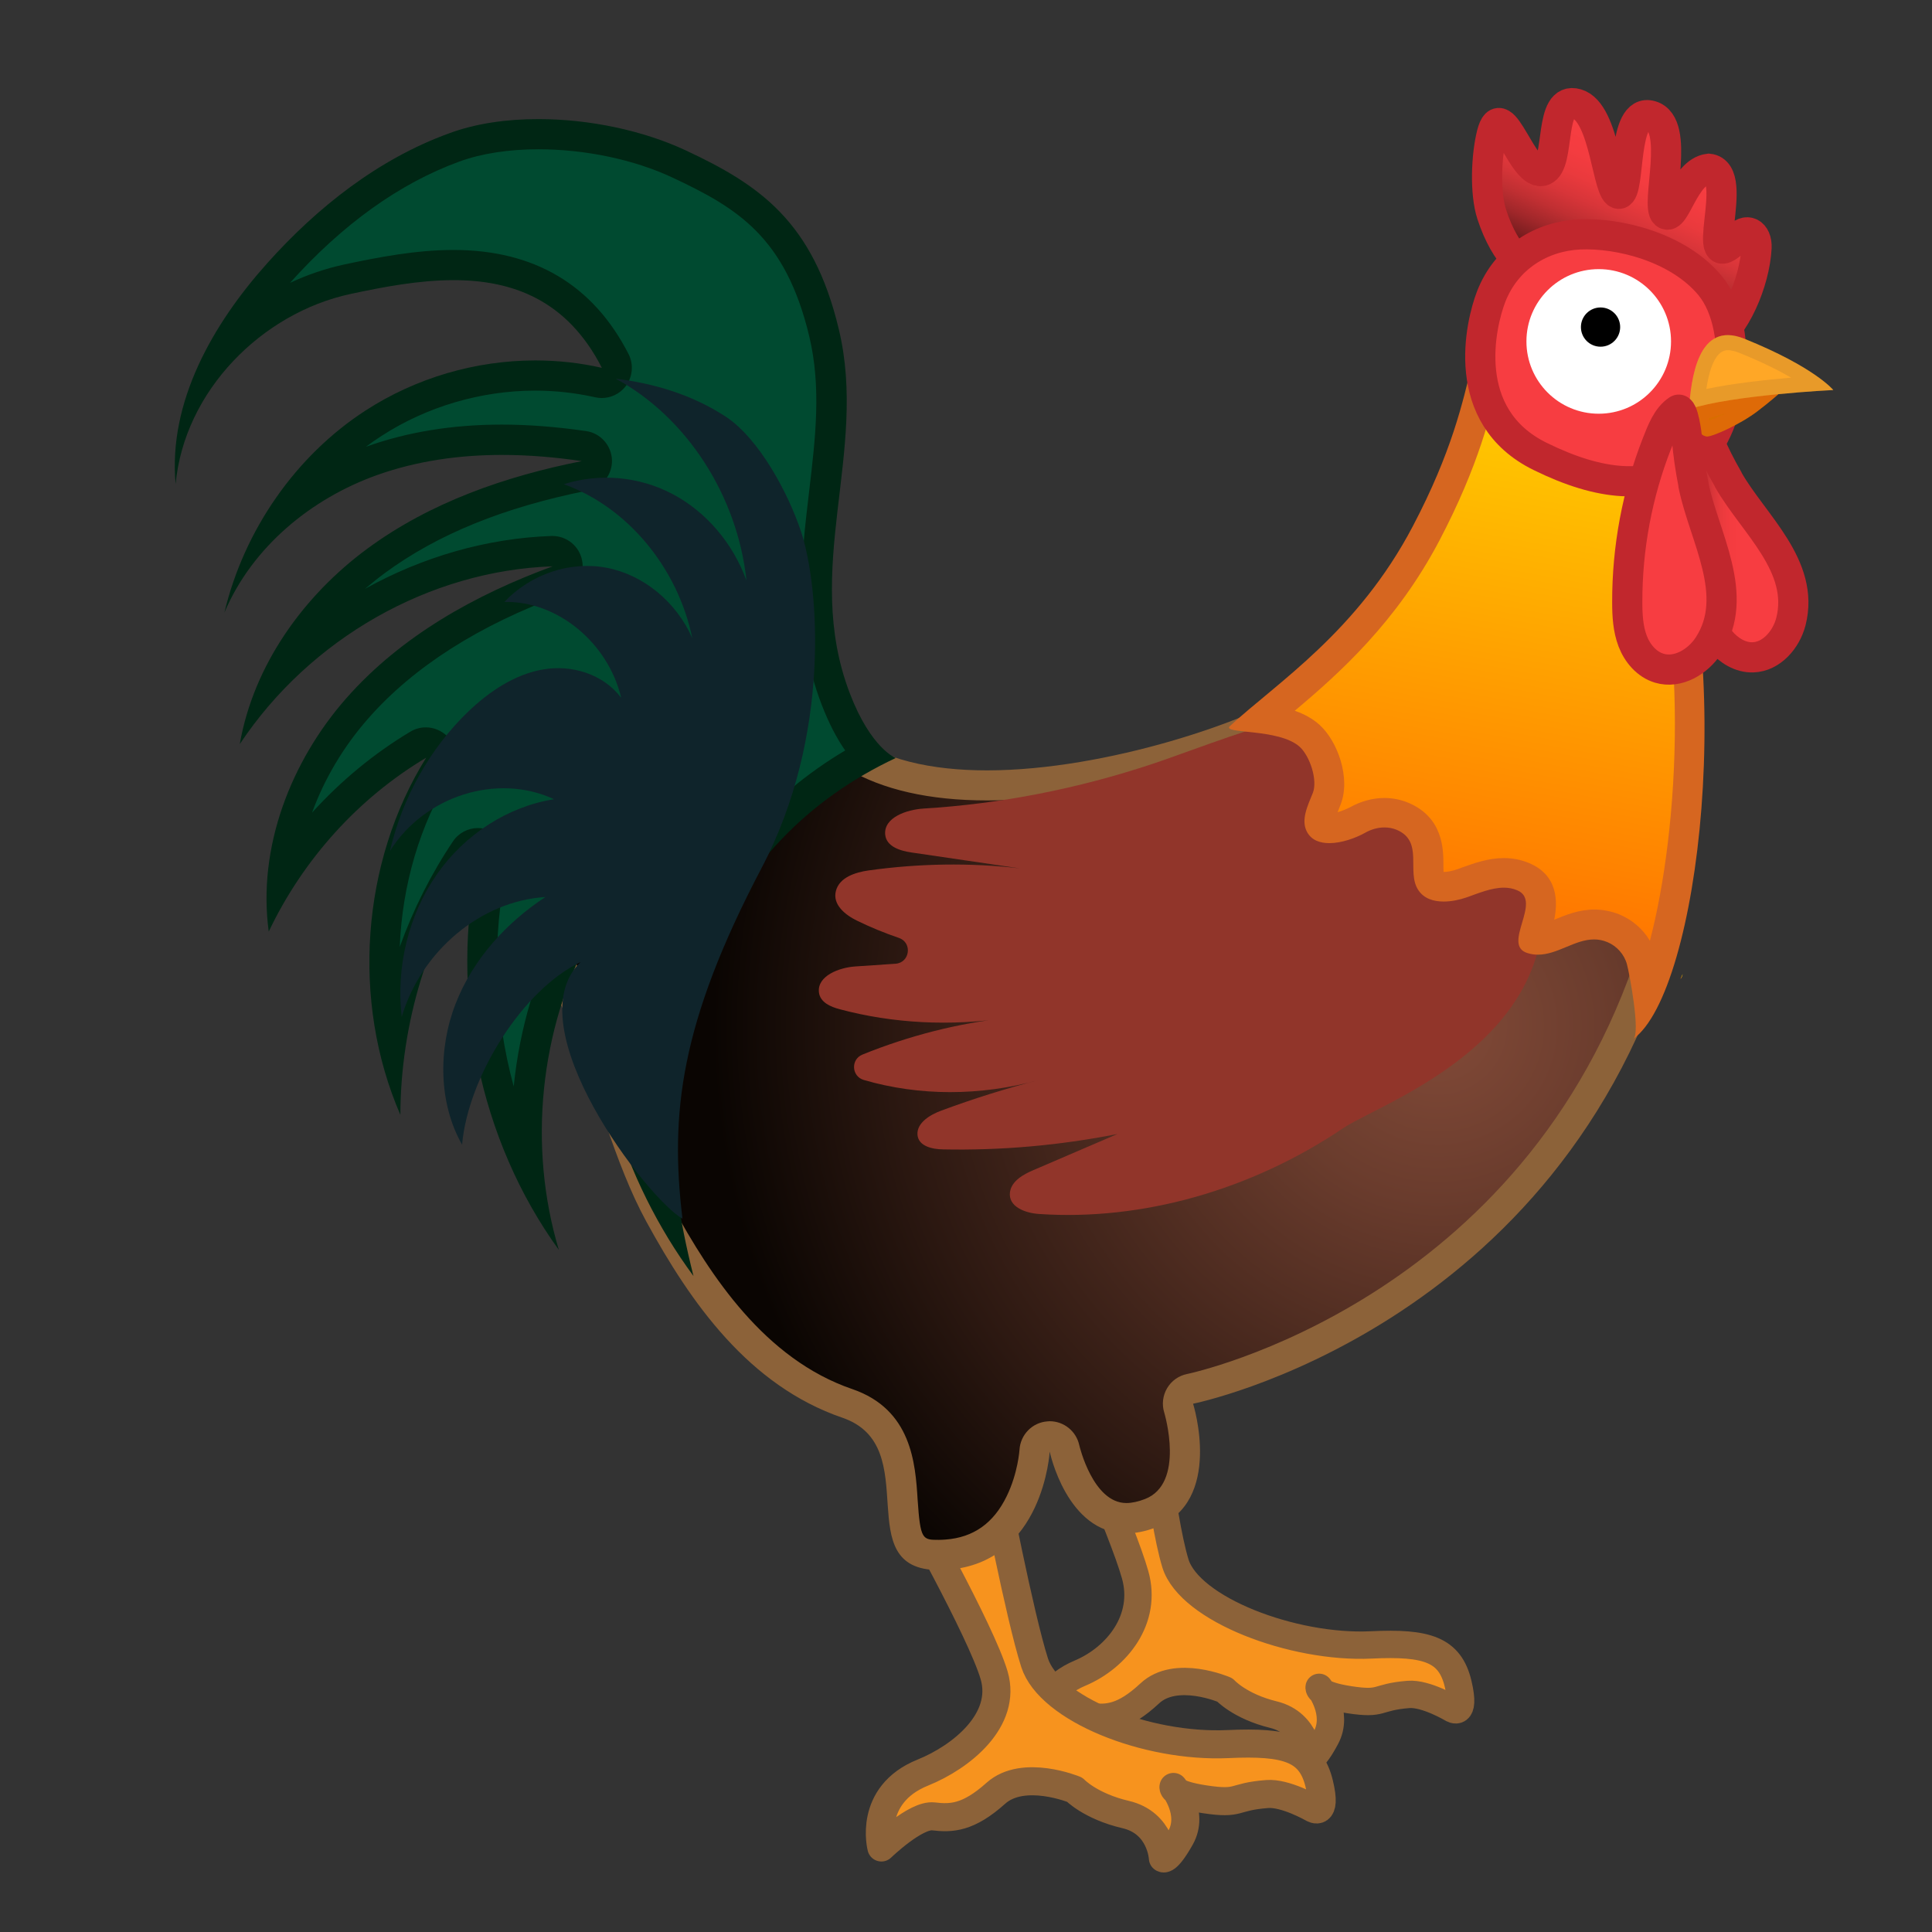 <?xml version="1.0" ?>
<svg xmlns="http://www.w3.org/2000/svg" enable-background="new 0 0 128 128" viewBox="0 0 128 128">
	<rect x="0" y="0" width="128" height="128" fill="#333333" stroke="none"/>
	<path d="m76.045 91.72s0.87 8.74 1.83 11.86c0.94 3.04 7.8 5.65 12.97 5.4 3.7-0.18 5.22 0.31 5.76 2.58 0.54 2.28-0.41 1.64-0.41 1.64s-1.73-1.03-2.88-0.94c-2.23 0.18-1.64 0.7-3.92 0.35-2.13-0.33-2-0.82-2-0.82s1.33 1.71 0.45 3.34c-0.87 1.63-1.12 1.35-1.12 1.35s-0.1-2.33-2.35-2.88-3.23-1.64-3.23-1.64-3.24-1.4-4.98 0.24c-1.75 1.63-2.82 1.66-3.94 1.53-1.12-0.14-3.29 2.06-3.29 2.06s-0.88-3.47 2.62-4.94c2.46-1.04 4.48-3.59 3.65-6.52-0.82-2.94-4.68-11.56-4.68-11.56z" fill="#F7931E" stroke="#8C6239" stroke-linecap="round" stroke-linejoin="round" stroke-miterlimit="10" stroke-width="1.812"/>
	<path d="m65.855 98.21s1.69 8.82 2.69 11.95c0.98 3.05 7.39 5.64 12.82 5.39 3.88-0.18 5.47 0.31 6.03 2.6s-0.43 1.65-0.43 1.65-1.81-1.04-3.02-0.94c-2.34 0.18-1.72 0.71-4.11 0.35-2.23-0.33-2.09-0.82-2.09-0.82s1.39 1.72 0.47 3.36-1.17 1.36-1.17 1.36-0.11-2.34-2.46-2.89-3.39-1.65-3.39-1.65-3.39-1.4-5.22 0.24-2.95 1.67-4.13 1.53-3.45 2.06-3.45 2.06-0.92-3.48 2.74-4.96c2.58-1.04 5.59-3.49 4.73-6.44s-5.81-11.72-5.81-11.72z" fill="#F7931E" stroke="#8C6239" stroke-linecap="round" stroke-linejoin="round" stroke-miterlimit="10" stroke-width="1.859"/>
	<linearGradient id="e" x1="20.768" x2="27.81" y1="2.839" y2="18.672" gradientTransform="matrix(-1 0 0 1 133.04 0)" gradientUnits="userSpaceOnUse">
		<stop stop-color="#F73D41" offset=".456"/>
		<stop stop-color="#F43C40" offset=".56"/>
		<stop stop-color="#EA3A3D" offset=".645"/>
		<stop stop-color="#D83539" offset=".723"/>
		<stop stop-color="#C02F32" offset=".797"/>
		<stop stop-color="#A1272A" offset=".869"/>
		<stop stop-color="#7C1E20" offset=".937"/>
		<stop stop-color="#541415" offset=".997"/>
	</linearGradient>
	<path d="m98.835 14.21c-0.47-1.44-0.36-3.9 0-5.33 0.68-2.69 2.04 2.96 3.42 2.42 1.17-0.46 0.3-4.98 2.21-4.42s2.01 6.02 2.8 5.96 0.16-5.75 2.13-5.17 0.27 5.92 0.93 6.49c0.66 0.56 1.23-2.78 2.88-2.98 2.22 0.23-0.94 7.47 1.86 4.64 0.63-0.81 1.36-0.39 1.31 0.6-0.12 2.26-1.41 5.3-3.04 6.33-1.82 1.15-4.1-2.06-4.93-2.97-1.06-1.17-2.91-1.41-4.45-1.45-0.7-0.02-1.41-0.05-2.1-0.16-0.59-0.09-2.1-1.13-3.02-3.96z" fill="url(#e)" stroke="#C1272D" stroke-miterlimit="10" stroke-width="2" style="fill:url(#e)"/>
	<radialGradient id="d" cx="37.746" cy="67.965" r="48.134" gradientTransform="matrix(-1 0 0 1 133.04 0)" gradientUnits="userSpaceOnUse">
		<stop stop-color="#824A38" offset="0"/>
		<stop stop-color="#6A3C2D" offset=".24"/>
		<stop stop-color="#2C1811" offset=".744"/>
		<stop stop-color="#0A0502" offset=".999"/>
	</radialGradient>
	<path d="m62.205 103.02c0.16 0 0.33-0.01 0.51-0.02 5.4-0.42 5.81-6.63 5.83-6.89 0.03-0.5 0.42-0.9 0.92-0.94h0.08c0.47 0 0.88 0.33 0.98 0.79 0.01 0.05 1.02 4.63 4.1 4.63 0.49 0 1.02-0.11 1.58-0.32 3.6-1.38 1.9-6.91 1.88-6.96-0.08-0.27-0.05-0.56 0.09-0.81s0.39-0.42 0.66-0.47c0.24-0.05 23.47-5 30.94-29.71-3.25-2.09-17.02-11.03-23.84-15.46-3.87 2.27-13.01 5.18-20.56 5.18-3.94 0-7.05-0.77-9.27-2.29-2.41 1.64-5.18 2.47-8.25 2.47-2.82 0-5.91-0.68-9.41-2.08-0.59 2.96-2.76 6.4-3.69 7.67 0.14 0.65 0.84 2.72 3.64 9.1l0.29 0.67c0.7 1.65 1.31 3.45 1.91 5.2 0.9 2.65 1.83 5.38 3.09 7.68 2.58 4.73 6.33 10.43 12.44 12.53 3.31 1.13 3.51 4.2 3.66 6.44 0.2 2.71 0.42 3.59 2.42 3.59z" fill="url(#d)" style="fill:url(#d)"/>
	<path d="m85.915 48.02c-4.26 2.28-13.15 5.01-20.52 5.01-3.82 0-6.93-0.71-9.27-2.1-2.44 1.52-5.21 2.28-8.25 2.28-2.66 0-5.53-0.57-8.73-1.74-0.76 2.5-2.29 5.07-3.29 6.51 0.26 0.87 1.07 3.05 3.47 8.52 0.15 0.34 0.25 0.58 0.3 0.69 0.71 1.68 1.33 3.5 1.93 5.26 0.89 2.61 1.81 5.3 3.02 7.52 2.5 4.57 6.1 10.08 11.89 12.06 3.94 1.35 4.18 4.94 4.33 7.32 0.18 2.67 0.32 2.67 1.41 2.67 0.14 0 0.28-0.01 0.44-0.02 1.85-0.14 3.18-1.08 4.05-2.87 0.75-1.53 0.85-3.08 0.85-3.08 0.06-1 0.85-1.81 1.85-1.88 0.05 0 0.1-0.01 0.15-0.01 0.94 0 1.76 0.66 1.96 1.59 0.01 0.04 0.9 3.83 3.12 3.83 0.36 0 0.78-0.09 1.22-0.26 2.7-1.03 1.3-5.69 1.29-5.73-0.17-0.54-0.1-1.13 0.19-1.62s0.77-0.83 1.33-0.94c0.23-0.05 22.42-4.74 29.96-28.3-2.19-1.4-7.86-5.07-22.7-14.71m0.05-2.35s24.71 16.05 25 16.21c-7.5 26.24-31.92 31.12-31.92 31.12s2.04 6.47-2.48 8.2c-0.71 0.27-1.36 0.39-1.94 0.39-3.95 0-5.08-5.42-5.08-5.42s-0.41 7.35-6.75 7.83c-0.21 0.02-0.4 0.02-0.59 0.02-6.04 0-0.88-8.2-6.39-10.09-6.21-2.13-10.05-7.61-12.99-12.99-2.14-3.91-3.3-8.86-5.04-12.96-0.37-0.88-4.52-10.12-3.99-10.49 0.03-0.02 3.84-5.31 3.83-8.78 3.5 1.52 6.97 2.51 10.26 2.51 2.94 0 5.73-0.79 8.26-2.71 2.25 1.84 5.6 2.53 9.26 2.53 7.97-0.01 17.47-3.32 20.56-5.37z" fill="#8C6239"/>
	<path d="m88.995 74.74c-6.11 4.12-13.33 6.15-20.15 5.69-0.92-0.06-2.07-0.48-1.93-1.46 0.11-0.73 0.89-1.17 1.56-1.45 1.85-0.8 3.71-1.6 5.56-2.39-3.85 0.76-7.73 1.1-11.56 1.02-0.73-0.01-1.64-0.22-1.69-0.98-0.05-0.78 0.84-1.32 1.58-1.59 2.13-0.79 4.3-1.47 6.47-2.03-3.89 1.08-7.94 1.07-11.61 0-0.81-0.24-0.87-1.36-0.09-1.68 3.11-1.26 6.35-2.08 9.58-2.43-3.75 0.56-7.53 0.37-11.06-0.57-0.62-0.16-1.33-0.46-1.4-1.14-0.11-1.08 1.35-1.63 2.41-1.7l2.66-0.18c0.96-0.06 1.14-1.4 0.23-1.71-0.96-0.33-1.89-0.71-2.79-1.15-0.77-0.38-1.63-1.06-1.38-1.98 0.24-0.89 1.3-1.22 2.15-1.34 3.36-0.47 6.74-0.52 10.02-0.14-2.39-0.35-4.77-0.7-7.16-1.05-0.76-0.11-1.68-0.39-1.75-1.2-0.09-1.13 1.44-1.64 2.53-1.71 5.1-0.31 10.24-1.31 15.24-2.98 4-1.34 13.43-5.28 16.94-3.49 1.96 1 6.15 3.99 7.12 6.02 6.98 14.64-8.63 19.7-11.48 21.62z" fill="#91352A"/>
	<linearGradient id="c" x1="21.603" x2="21.667" y1="64.533" y2="64.881" gradientTransform="matrix(-1 0 0 1 133.04 0)" gradientUnits="userSpaceOnUse">
		<stop stop-color="#FFD900" offset=".032"/>
		<stop stop-color="#FFC100" offset=".291"/>
		<stop stop-color="#FF8300" offset=".837"/>
		<stop stop-color="#FF6F00" offset="1"/>
	</linearGradient>
	<path d="m111.48 64.53c-0.02 0.14-0.07 0.26-0.15 0.34 0.05-0.11 0.1-0.22 0.15-0.34z" fill="url(#c)" style="fill:url(#c)"/>
	<linearGradient id="b" x1="29.176" x2="37.52" y1="17.526" y2="62.98" gradientTransform="matrix(-1 0 0 1 133.04 0)" gradientUnits="userSpaceOnUse">
		<stop stop-color="#FFD900" offset=".032"/>
		<stop stop-color="#FFC100" offset=".291"/>
		<stop stop-color="#FF8300" offset=".837"/>
		<stop stop-color="#FF6F00" offset="1"/>
	</linearGradient>
	<path d="m109.2 65.7c2.79-6.41 4.37-23.33 0.08-34.33l-0.23-0.58 1-1.08c1.72-1.84 3.67-3.93 3.67-5.53 0-4.59-3.29-7.56-8.38-7.56-0.56 0-3.28 0.76-3.91 1.08-1.89 2.16-2.34 4.06-2.96 6.69-0.63 2.7-1.42 6.05-3.99 10.94-3 5.71-7.13 9.14-10.15 11.65-0.25 0.21-0.5 0.42-0.74 0.62 1.12 0.15 2.37 0.42 3.18 1.15 0.94 0.86 1.64 2.86 1.13 4.16l-0.12 0.3c-0.22 0.55-0.47 1.16-0.31 1.45 0.03 0.05 0.12 0.22 0.6 0.22 0.61 0 1.38-0.28 1.88-0.55 0.57-0.31 1.19-0.48 1.79-0.48 0.42 0 0.83 0.08 1.2 0.24 1.69 0.72 1.7 2.21 1.7 3.19 0 0.47 0 0.92 0.16 1.16 0.13 0.21 0.42 0.31 0.85 0.31 0.35 0 0.77-0.08 1.17-0.22l0.4-0.14c0.73-0.27 1.56-0.57 2.42-0.57 0.45 0 0.87 0.08 1.25 0.24 1.69 0.7 1.16 2.5 0.91 3.36-0.07 0.23-0.17 0.58-0.2 0.8 0.1 0.02 0.2 0.03 0.29 0.03 0.46 0 0.96-0.21 1.49-0.43 0.65-0.27 1.39-0.58 2.23-0.58 0.43 0 0.86 0.08 1.27 0.25 0.92 0.38 1.63 1.17 1.88 2.13 0.03 0.1 0.27 1 0.44 2.08z" fill="url(#b)" style="fill:url(#b)"/>
	<path d="m105.36 17.63c-0.55 0.04-2.57 0.6-3.33 0.91-1.61 1.9-2.01 3.59-2.59 6.1-0.65 2.75-1.45 6.17-4.08 11.18-2.83 5.38-6.6 8.77-9.58 11.27 0.61 0.21 1.18 0.51 1.65 0.94 1.2 1.09 2.07 3.53 1.39 5.27l-0.12 0.31c-0.02 0.06-0.05 0.13-0.08 0.2 0.28-0.08 0.58-0.2 0.83-0.33 0.72-0.4 1.5-0.61 2.27-0.61 0.56 0 1.09 0.11 1.6 0.32 2.3 0.98 2.31 3.09 2.31 4.11 0 0.14 0 0.33 0.01 0.47 0.24 0 0.55-0.06 0.85-0.16 0.13-0.04 0.26-0.09 0.39-0.14 0.81-0.29 1.73-0.62 2.76-0.62 0.58 0 1.13 0.11 1.64 0.32 1.97 0.81 1.93 2.61 1.69 3.77 0.01-0.01 0.02-0.01 0.04-0.02 0.7-0.29 1.58-0.66 2.62-0.66 0.56 0 1.12 0.11 1.65 0.32 0.85 0.35 1.57 0.97 2.03 1.75 1.92-7.31 2.81-20.99-0.94-30.6l-0.45-1.16 0.85-0.92 0.57-0.61c1.43-1.54 3.4-3.65 3.4-4.84-0.03-4.84-3.83-6.57-7.38-6.57m-0.03-2c5.38 0 9.38 3.18 9.38 8.56 0 2.19-2.5 4.65-4.5 6.81 5 12.83 2.37 34.71-2 37.83 0.49-0.35-0.25-4.32-0.42-4.94-0.17-0.65-0.67-1.21-1.29-1.47-0.31-0.13-0.6-0.18-0.89-0.18-1.28 0-2.42 1.01-3.72 1.01-0.22 0-0.44-0.03-0.67-0.1-1.79-0.52 1.02-3.46-0.71-4.17-0.28-0.12-0.58-0.17-0.87-0.17-0.83 0-1.69 0.37-2.49 0.65-0.47 0.16-1 0.27-1.5 0.27-0.69 0-1.32-0.2-1.69-0.77-0.8-1.22 0.39-3.21-1.42-3.98-0.26-0.11-0.54-0.16-0.81-0.16-0.45 0-0.9 0.13-1.3 0.36-0.61 0.34-1.54 0.68-2.36 0.68-0.62 0-1.17-0.19-1.47-0.73-0.44-0.79 0.04-1.76 0.38-2.6 0.33-0.85-0.2-2.44-0.87-3.05-1.38-1.25-5.22-0.83-4.62-1.38 3.12-2.88 8.45-6.25 12.12-13.25 5.12-9.75 3-13.25 7.17-17.92 0.27-0.31 3.72-1.3 4.55-1.3z" fill="#D66620"/>
	<path d="m104.64 15.53c-2.49 0.12-4.84 1.52-5.85 4.13-0.69 1.79-2.17 7.92 3.25 10.58 3.99 1.96 7.23 2.25 9.98 0.44 2.79-1.84 3.74-8.79 1.27-11.77-2.08-2.5-5.97-3.5-8.65-3.38z" fill="#F73D41" stroke="#C1272D" stroke-miterlimit="10" stroke-width="2"/>
	<circle transform="scale(-1,1)" cx="-105.92" cy="22.62" r="4.79" fill="#fff"/>
	<circle transform="scale(-1,1)" cx="-106.04" cy="21.67" r="1.3"/>
	<linearGradient id="a" x1="14.237" x2="21.618" y1="35.542" y2="35.542" gradientTransform="matrix(-1 0 0 1 133.04 0)" gradientUnits="userSpaceOnUse">
		<stop stop-color="#F73D41" offset=".456"/>
		<stop stop-color="#F43C40" offset=".56"/>
		<stop stop-color="#EA3A3D" offset=".645"/>
		<stop stop-color="#D83539" offset=".723"/>
		<stop stop-color="#C02F32" offset=".797"/>
		<stop stop-color="#A1272A" offset=".869"/>
		<stop stop-color="#7C1E20" offset=".937"/>
		<stop stop-color="#541415" offset=".997"/>
	</linearGradient>
	<path d="m114.52 31.82c1.65 2.88 5.08 5.68 4.13 9.37-0.31 1.19-1.28 2.32-2.51 2.36-0.83 0.03-1.62-0.46-2.15-1.1s-0.84-1.44-1.11-2.23c-1.1-3.28-1.58-6.77-1.4-10.23 0.04-0.83 0.08-1.77 0.58-2.41 0.26-0.33 1.08 1.43 1.13 1.56 0.37 0.9 0.82 1.77 1.3 2.61 0.01 0.02 0.02 0.05 0.03 0.07z" fill="url(#a)" stroke="#C1272D" stroke-miterlimit="10" stroke-width="2" style="fill:url(#a)"/>
	<path d="m113.08 28.92c-0.81-0.09-1.17-1.85-1.17-1.85l7.27-2.2s-1.19 1.2-2.76 2.39c-1.16 0.88-3 1.69-3.34 1.66z" fill="#D96E00"/>
	<g transform="matrix(-1 0 0 1 133.04 0)" opacity=".2">
		<path d="m18.72 27.38 1.13 0.34c-0.02 0.05-0.05 0.09-0.07 0.13-0.25-0.09-0.64-0.25-1.06-0.47m-4.86-2.52s1.19 1.2 2.76 2.39c1.13 0.86 2.92 1.66 3.32 1.66h0.02c0.81-0.09 1.17-1.85 1.17-1.85z" fill="#F15A24"/>
	</g>
	<path d="m115.56 22.44c4.67 1.88 5.9 3.4 5.9 3.4s-6.66 0.32-9.56 1.27c0.14-1.94 0.56-5.92 3.66-4.67z" fill="#FFA726"/>
	<g transform="matrix(-1 0 0 1 133.04 0)" opacity=".2">
		<path d="m18.57 23.2c0.68 0 1.16 0.86 1.42 2.57-1.74-0.37-3.92-0.6-5.62-0.75 0.83-0.48 1.96-1.05 3.48-1.66 0.27-0.1 0.51-0.16 0.72-0.16m0-1c-0.32 0-0.68 0.07-1.09 0.24-4.67 1.88-5.9 3.4-5.9 3.4s6.66 0.32 9.56 1.27c-0.12-1.68-0.46-4.91-2.57-4.91z" fill="#8C6239"/>
	</g>
	<path d="m43.875 79.27c-0.81-5.88-0.17-10.75 1.99-16.22 2.23-5.64 6.24-10.12 11.65-13.04-0.66-0.72-1.44-1.88-2.14-3.72-1.81-4.73-1.27-9.24-0.76-13.6 0.43-3.64 0.84-7.07-0.01-10.64-1.67-6.98-5.18-9.12-9.6-11.18-2.68-1.25-6.09-1.97-9.33-1.97-2.08 0-4.01 0.3-5.59 0.88-4.11 1.5-8.03 4.31-11.64 8.34-1.25 1.39-2.57 3.1-3.65 5.04 2.17-2.28 5.02-3.96 8.2-4.65 2.27-0.49 4.7-0.95 7.06-0.95 5.02 0 8.53 2.08 10.71 6.35 0.18 0.35 0.14 0.76-0.1 1.07-0.19 0.25-0.49 0.39-0.79 0.39-0.07 0-0.15-0.01-0.22-0.02-1.36-0.31-2.77-0.46-4.19-0.46-3.77 0-7.57 1.12-10.71 3.15-2.23 1.45-4.16 3.35-5.69 5.56 1.62-1.28 3.5-2.32 5.56-3.06 2.59-0.93 5.49-1.4 8.63-1.4 1.72 0 3.55 0.14 5.44 0.42 0.48 0.07 0.84 0.48 0.85 0.96 0.01 0.49-0.33 0.91-0.8 1.01-5.71 1.14-10.23 2.98-13.83 5.64-2.71 2-4.88 4.52-6.31 7.28 4.82-4.76 11.33-7.69 17.97-7.92h0.03c0.48 0 0.89 0.34 0.98 0.81 0.09 0.48-0.18 0.96-0.64 1.13-5.7 2.08-10.16 4.93-13.28 8.47-2.86 3.25-4.6 7.22-4.96 11.11 2.32-3.55 5.43-6.57 9-8.7 0.16-0.09 0.33-0.14 0.51-0.14 0.26 0 0.52 0.1 0.71 0.3 0.32 0.33 0.38 0.84 0.14 1.23-3.24 5.22-4.33 11.87-3.12 17.97 0.75-4.43 2.42-8.71 4.89-12.39 0.19-0.28 0.51-0.44 0.83-0.44 0.13 0 0.26 0.03 0.39 0.08 0.44 0.19 0.69 0.66 0.58 1.13-1.49 6.82-0.61 14.1 2.34 20.34-0.45-5.5 0.67-11.18 3.26-15.97 0.18-0.33 0.52-0.52 0.88-0.52 0.09 0 0.18 0.01 0.27 0.04 0.45 0.12 0.75 0.54 0.73 1.01-0.26 5.92 1.08 11.99 3.76 17.28z" fill="#004A30"/>
	<path d="m35.665 9.89c-1.96 0-3.78 0.28-5.25 0.82-3.94 1.44-7.71 4.14-11.2 8.03 1.13-0.53 2.32-0.94 3.56-1.21 2.33-0.5 4.82-0.97 7.27-0.97 5.36 0 9.26 2.32 11.6 6.9 0.35 0.69 0.27 1.52-0.2 2.14-0.38 0.49-0.97 0.77-1.58 0.77-0.15 0-0.29-0.02-0.44-0.05-1.29-0.29-2.62-0.44-3.97-0.44-3.58 0-7.18 1.06-10.16 2.99-0.36 0.23-0.71 0.47-1.05 0.73 0.01 0 0.02-0.01 0.03-0.01 2.7-0.97 5.72-1.46 8.97-1.46 1.77 0 3.65 0.15 5.59 0.43 0.96 0.14 1.68 0.96 1.71 1.93 0.02 0.97-0.65 1.82-1.61 2.01-5.56 1.11-9.95 2.9-13.43 5.46-0.46 0.34-0.89 0.69-1.32 1.05 3.8-2.11 8.05-3.35 12.35-3.5h0.07c0.95 0 1.78 0.68 1.96 1.62 0.19 0.97-0.35 1.92-1.28 2.26-5.54 2.02-9.87 4.78-12.87 8.19-1.67 1.89-2.93 4.04-3.74 6.26 1.91-2.11 4.11-3.93 6.52-5.37 0.32-0.19 0.67-0.28 1.02-0.28 0.52 0 1.04 0.21 1.43 0.6 0.65 0.66 0.76 1.67 0.27 2.46-2.11 3.39-3.27 7.41-3.43 11.48 0.89-2.47 2.07-4.82 3.52-6.98 0.38-0.57 1.01-0.89 1.66-0.89 0.26 0 0.53 0.05 0.78 0.16 0.88 0.38 1.38 1.33 1.17 2.27-1.06 4.85-0.88 9.93 0.42 14.69 0.39-3.86 1.51-7.65 3.33-11.01 0.36-0.66 1.04-1.05 1.76-1.05 0.18 0 0.36 0.02 0.54 0.07 0.9 0.25 1.51 1.09 1.46 2.02-0.18 3.79 0.32 7.64 1.42 11.29 0.15-3.58 0.94-6.97 2.38-10.62 2.17-5.5 5.97-9.93 11.07-12.96-0.53-0.76-1.07-1.76-1.57-3.07-1.9-4.96-1.35-9.6-0.82-14.08 0.42-3.55 0.82-6.9 0.01-10.29-1.57-6.56-4.74-8.49-9.05-10.51-2.55-1.2-5.8-1.88-8.9-1.88m0-2c3.42 0 6.98 0.77 9.76 2.07 4.88 2.28 8.45 4.71 10.15 11.86 1.96 8.19-2.44 15.84 0.73 24.12 1.4 3.66 3.04 4.28 3.04 4.28-5.73 2.69-10.14 7.13-12.54 13.21-2.91 7.38-2.79 13.45-0.86 21.11-4.72-6.39-7.18-14.55-6.8-22.61-3.39 6.27-4.18 14.01-2.12 20.88-5.28-7.29-7.28-17.04-5.34-25.94-3.32 4.95-5.14 10.96-5.16 16.99-3.26-7.51-2.6-16.74 1.71-23.66-4.47 2.66-8.15 6.72-10.43 11.52-0.76-5.58 1.48-11.3 5.13-15.45s8.58-6.88 13.68-8.75c-8.16 0.28-16.08 4.78-20.73 11.78 0.92-5.26 4.25-9.85 8.44-12.94s9.18-4.81 14.22-5.81c-1.75-0.26-3.52-0.41-5.29-0.41-2.82 0-5.63 0.39-8.29 1.34-4.33 1.55-8.25 4.74-10.1 9.11 1.31-5.49 4.74-10.4 9.35-13.39 3.35-2.17 7.3-3.32 11.25-3.32 1.48 0 2.96 0.16 4.41 0.49-2.32-4.54-5.98-5.81-9.82-5.81-2.3 0-4.66 0.45-6.85 0.92-5.84 1.26-10.99 6.4-11.57 12.59-0.5-5.45 2.48-10.62 6.06-14.62 3.35-3.75 7.4-6.92 12.04-8.61 1.77-0.66 3.82-0.95 5.93-0.95z" fill="#002614"/>
	<path d="m53.085 35.26c-0.86-2.61-2.81-6.22-5.01-7.66s-4.73-2.2-7.28-2.51c4.69 2.54 8.06 7.74 8.66 13.37-0.9-2.48-2.68-4.56-4.9-5.73-2.21-1.17-4.84-1.4-7.2-0.65 4.21 1.51 7.55 5.53 8.51 10.2-1.05-2.4-3.23-4.19-5.65-4.66s-5.04 0.4-6.8 2.26c3.5-0.08 6.87 2.69 7.74 6.35-1.2-1.59-3.29-2.2-5.16-1.88-1.88 0.32-3.57 1.45-4.99 2.81-2.52 2.43-4.35 5.68-5.17 9.22 2.3-3.66 7.11-5.18 10.87-3.43-3.06 0.49-5.91 2.32-7.77 4.99s-2.71 6.12-2.32 9.43c1.3-4.38 5.26-7.68 9.52-7.94-2.56 1.68-4.79 4.09-5.95 7.07s-1.14 6.58 0.43 9.34c0.39-4.5 4.02-10.28 7.85-12.1-4.42 4.25 4.48 15.74 6.75 17-0.83-6.92-0.18-12.92 5.25-23.25 4.61-8.77 3.8-18.64 2.62-22.23z" fill="#0F242B"/>
	<path d="m112.2 32.16c0.69 3.39 3.15 7.28 0.99 10.61-0.7 1.08-2.03 1.87-3.26 1.5-0.83-0.25-1.45-0.98-1.76-1.79s-0.36-1.7-0.36-2.57c-0.01-3.6 0.66-7.2 1.98-10.56 0.32-0.81 0.66-1.72 1.37-2.19 0.37-0.24 0.6 1.76 0.61 1.91 0.07 1.01 0.23 2.01 0.42 3 0 0.04 0 0.07 0.01 0.09z" fill="#F73D41" stroke="#C1272D" stroke-miterlimit="10" stroke-width="2"/>
</svg>